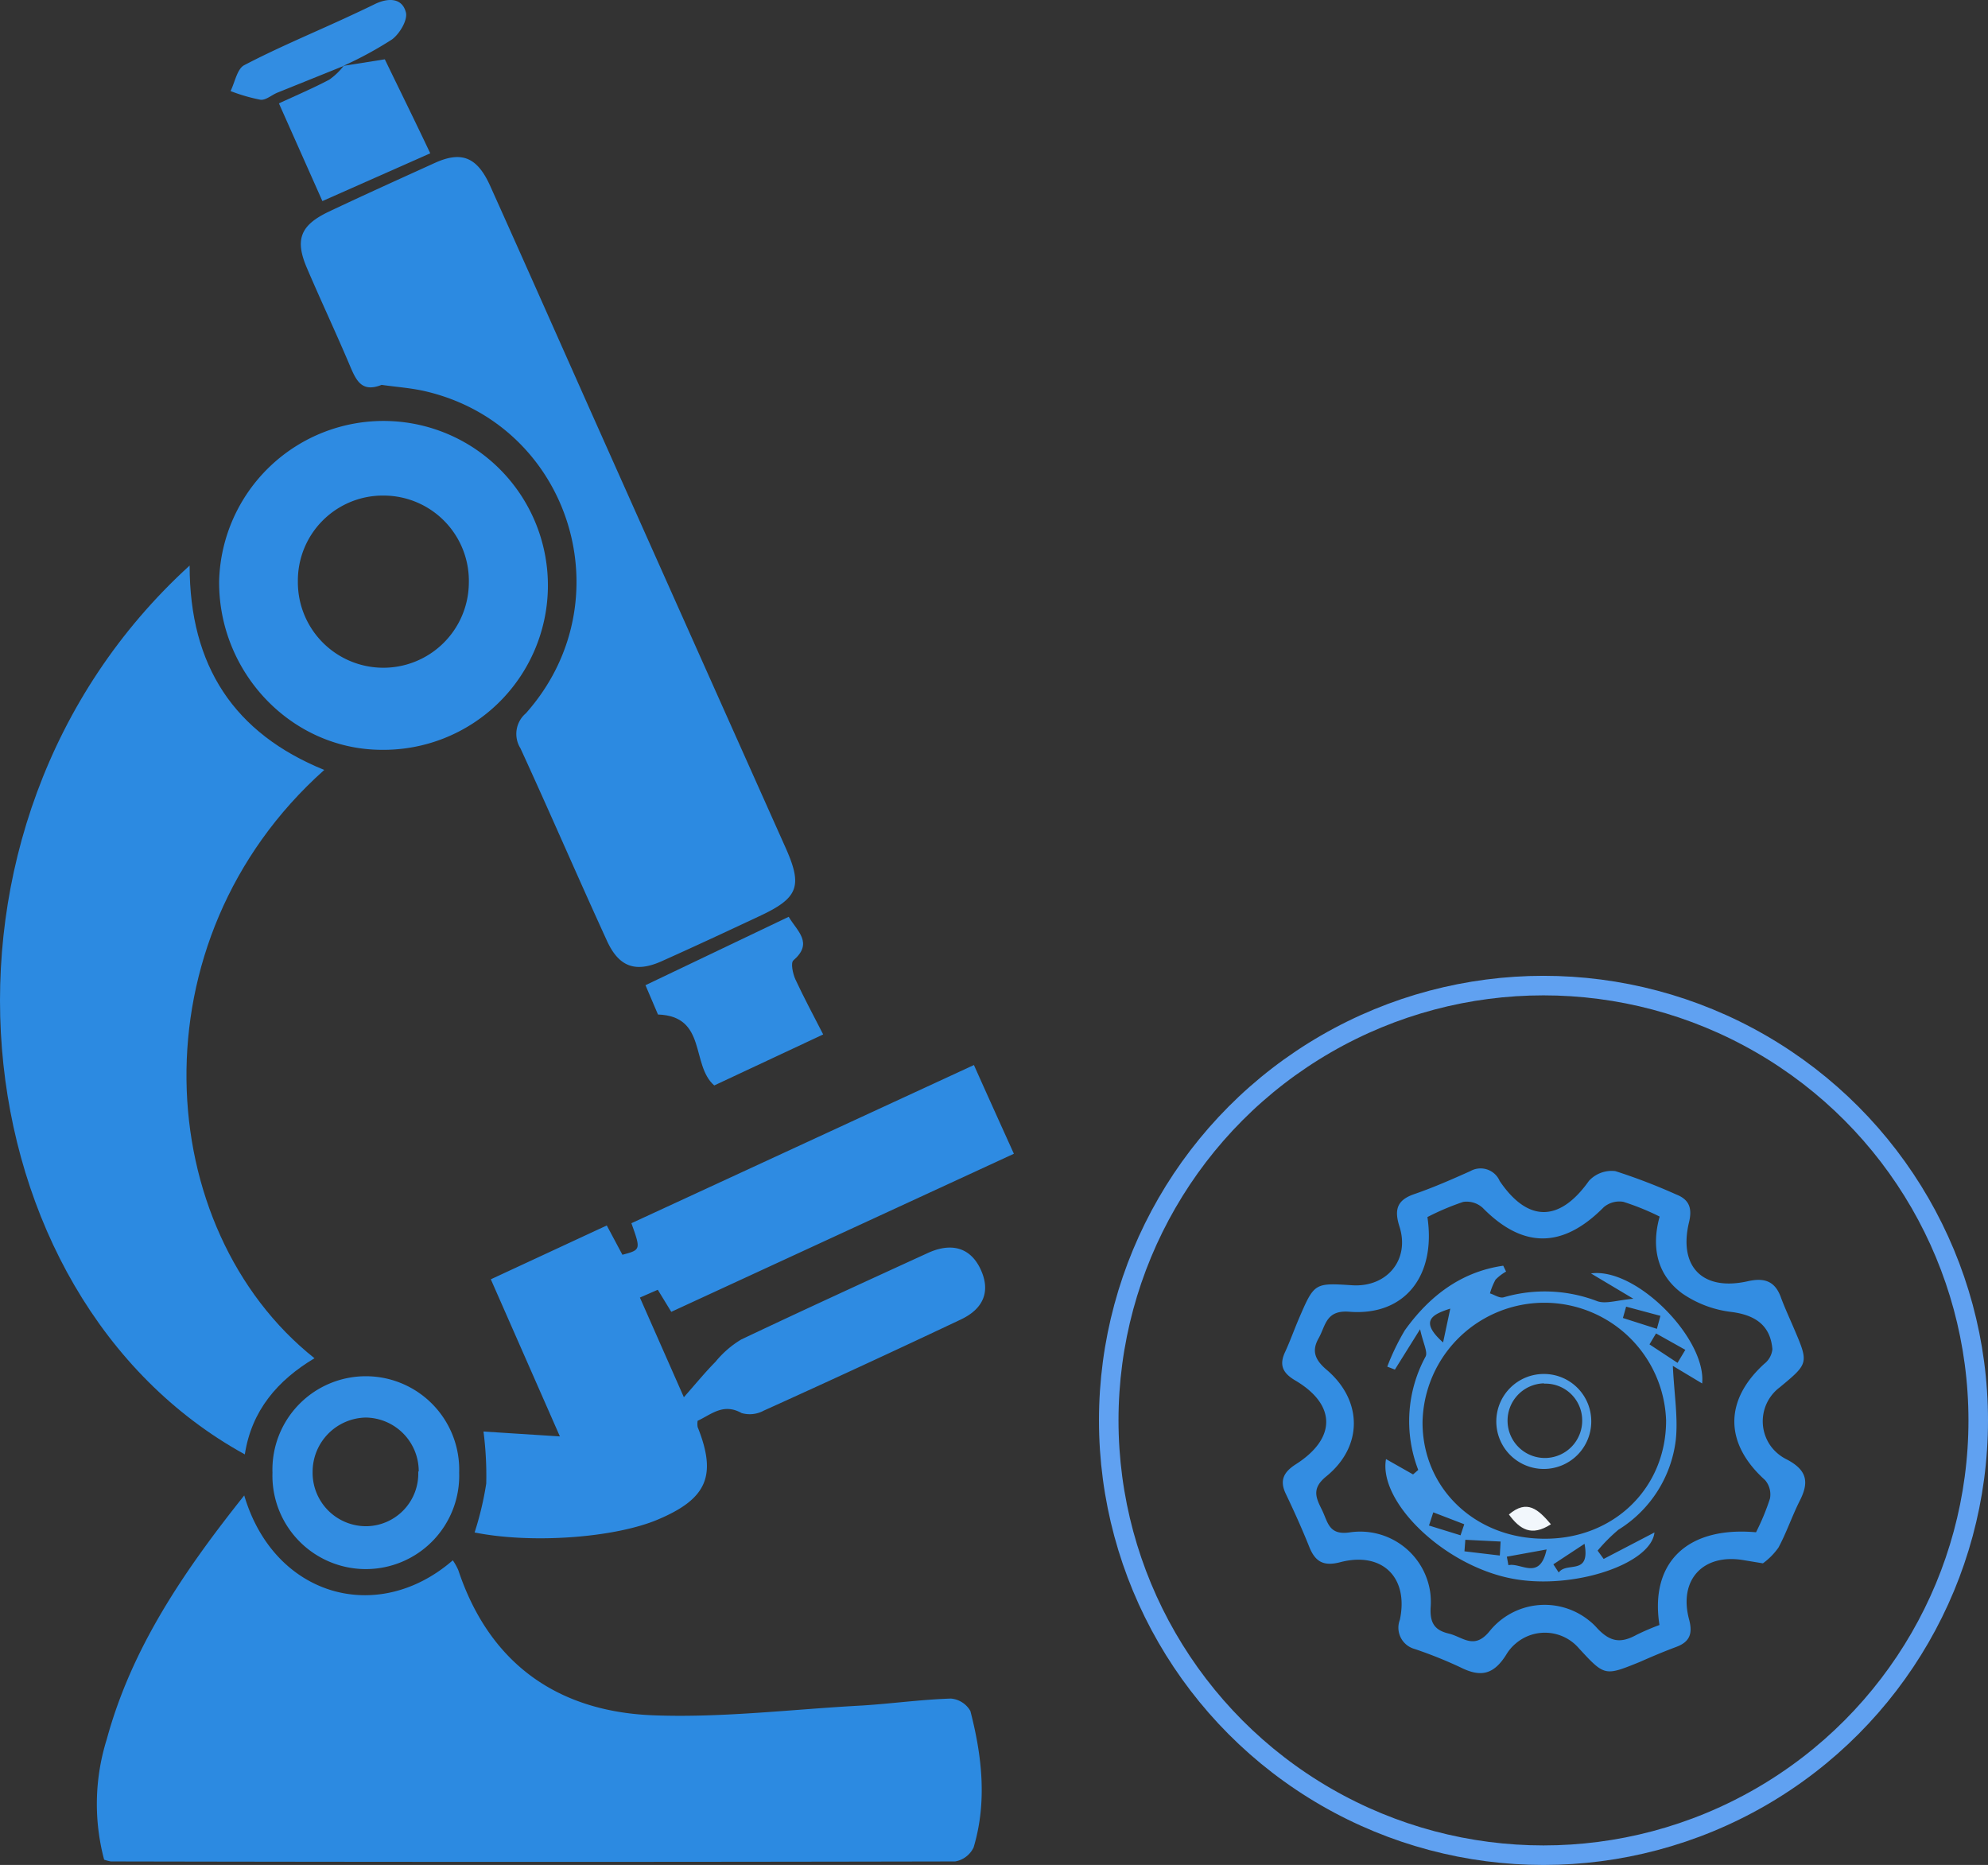 <svg xmlns="http://www.w3.org/2000/svg" viewBox="0 0 203.49 190.87"><rect x="0" y="0" width="203.49" height="190.87" fill="#333333" stroke="none"/><defs><style>.cls-1{fill:#2c8ae1;}.cls-2{fill:#2e8be2;}.cls-3{fill:#328de2;}.cls-4{fill:#2f8ce2;}.cls-5{fill:#2f8be2;}.cls-6{fill:none;stroke:#60a1f1;stroke-miterlimit:10;stroke-width:2px;}.cls-7{fill:#f2f7fc;}.cls-8{fill:#338de2;}.cls-9{fill:#4195e4;}.cls-10{fill:#509ee6;}</style></defs><g id="Layer_2" data-name="Layer 2"><g id="Layer_1-2" data-name="Layer 1"><path class="cls-1" d="M25,153.05c3.05,10.33,13.63,13.34,21.35,6.64a6.45,6.45,0,0,1,.56,1c3.19,9.59,10.19,14.47,19.9,14.86,7.13.28,14.31-.62,21.46-1,3-.19,6-.61,9.06-.71a2.53,2.53,0,0,1,2,1.28c1.19,4.61,1.72,9.29.33,13.95a2.58,2.58,0,0,1-1.89,1.44q-43.21.09-86.42,0a4.35,4.35,0,0,1-.69-.18A22.15,22.15,0,0,1,10.93,178C13.49,168.61,18.83,160.8,25,153.05Z"/><path class="cls-1" d="M19.41,57.88c0,10.29,4.56,17.17,13.78,20.92-19.64,17.53-17.63,47-1,60.21-3.78,2.26-6.44,5.35-7.13,9.84C-4.42,132.65-9.88,84.59,19.41,57.88Z"/><path class="cls-1" d="M39.06,39.39c-2,.8-2.58-.41-3.2-1.86-1.43-3.39-3-6.72-4.44-10.09-1.25-2.91-.69-4.38,2.22-5.77,3.61-1.71,7.25-3.35,10.88-5,2.74-1.24,4.34-.59,5.67,2.39,3.6,8,7.16,16.05,10.74,24.08q9.72,21.78,19.45,43.55c1.8,4,1.37,5.21-2.66,7.08-3.32,1.56-6.65,3.11-10,4.61-2.69,1.2-4.39.57-5.61-2.13-3-6.55-5.84-13.14-8.84-19.67A2.77,2.77,0,0,1,53.83,73C64,61.57,58.44,43.66,43.73,40.09,42.19,39.71,40.59,39.61,39.06,39.39Z"/><path class="cls-2" d="M70,143c1.31-1.49,2.23-2.61,3.24-3.63a10.12,10.12,0,0,1,2.63-2.28c6.33-3,12.72-5.93,19.1-8.85,2.47-1.13,4.39-.52,5.41,1.68s.33,4-2,5.11q-10.06,4.76-20.2,9.34a3,3,0,0,1-2.27.25c-1.89-1.06-3.12.16-4.5.79a2.14,2.14,0,0,0,0,.64c2,5,.94,7.36-4.1,9.48-4.45,1.87-12.92,2.48-18.73,1.31a32.35,32.35,0,0,0,1.19-5,35.11,35.11,0,0,0-.28-5.33l7.82.5-7.07-16.08,11.87-5.51,1.6,3c1.89-.51,1.89-.51.92-3.23L99.69,109c1.34,3,2.66,5.92,4.09,9.08L68.71,134.26,67.33,132l-1.83.8Z"/><path class="cls-2" d="M22.43,59.44A16.83,16.83,0,1,1,39,76.74C29.83,76.68,22.34,68.84,22.43,59.44Zm16.89-8.72a8.7,8.7,0,0,0-8.83,8.78,8.75,8.75,0,1,0,17.5.18A8.73,8.73,0,0,0,39.32,50.72Z"/><path class="cls-3" d="M47,150.72a9.56,9.56,0,1,1-19.11,0,9.56,9.56,0,1,1,19.11,0Zm-4.14-.12a5.49,5.49,0,0,0-5.42-5.52A5.55,5.55,0,0,0,32,150.6a5.47,5.47,0,0,0,5.58,5.6A5.38,5.38,0,0,0,42.81,150.6Z"/><path class="cls-4" d="M67.35,103.83l-1.28-3,14.66-7c.88,1.49,2.55,2.67.48,4.46-.29.25-.06,1.35.2,1.93.86,1.86,1.84,3.67,2.85,5.65l-11.15,5.22C70.7,109,72.39,104,67.35,103.83Z"/><path class="cls-5" d="M35.15,6.74l4.24-.67c1.42,2.94,3,6.13,4.65,9.62L33,20.58l-4.45-10c1.78-.82,3.51-1.56,5.16-2.43A6.75,6.75,0,0,0,35.2,6.71Z"/><path class="cls-3" d="M35.15,6.74l.05,0L28.4,9.48c-.59.24-1.19.79-1.73.73a17.88,17.88,0,0,1-3.07-.89c.45-.91.67-2.27,1.4-2.65,3.31-1.73,6.77-3.18,10.17-4.74,1.08-.5,2.16-1,3.24-1.53,1.32-.63,2.76-.64,3.14.88.19.78-.65,2.19-1.43,2.76A38.34,38.34,0,0,1,35.15,6.74Z"/><circle class="cls-6" cx="157.99" cy="145.37" r="44.5"/><path class="cls-7" d="M158.75,156c-2,1.3-3.19.51-4.3-1C156.32,153.41,157.45,154.48,158.75,156Z"/><path class="cls-8" d="M180.45,160l-2-.33c-4.11-.69-6.64,2-5.56,6.06.39,1.44.09,2.3-1.3,2.82s-2.51,1-3.76,1.55c-3.58,1.45-3.58,1.45-6.22-1.41a4.59,4.59,0,0,0-6.48-.47,4.41,4.41,0,0,0-.93,1.09c-1.32,2.13-2.67,2.36-4.72,1.33a44.84,44.84,0,0,0-4.66-1.87,2.26,2.26,0,0,1-1.53-3c.92-4.34-1.82-7-6.09-5.89-1.67.44-2.55,0-3.17-1.53-.74-1.85-1.56-3.67-2.42-5.47-.65-1.36-.22-2.21,1-3,4.2-2.66,4.19-6.12-.05-8.61-1.28-.76-1.65-1.59-1-2.94.5-1.09.9-2.22,1.37-3.32,1.6-3.72,1.6-3.72,5.47-3.47,3.56.23,5.93-2.61,4.85-6-.55-1.72-.27-2.71,1.49-3.32,2-.69,3.86-1.51,5.76-2.36a2.13,2.13,0,0,1,2.91.81,1.11,1.11,0,0,1,.09.19c2.91,4.3,6.16,4.2,9.14,0a3.15,3.15,0,0,1,2.71-1,60.14,60.14,0,0,1,6.23,2.39c1.39.54,1.64,1.48,1.3,2.87-1.08,4.55,1.43,7.06,6.06,6,1.68-.37,2.77,0,3.37,1.71.37,1,.86,2.06,1.3,3.09,1.54,3.6,1.54,3.6-1.44,6.07a4.34,4.34,0,0,0-.88,6.06,4.47,4.47,0,0,0,1.61,1.32c2.09,1.1,2.29,2.33,1.32,4.23-.79,1.57-1.35,3.25-2.18,4.79A6.92,6.92,0,0,1,180.45,160Zm-.7-3.19a23.83,23.83,0,0,0,1.42-3.43,2.25,2.25,0,0,0-.5-1.9c-4.16-3.74-4.2-8.16-.07-11.91a2.16,2.16,0,0,0,.82-1.49c-.2-2.45-1.77-3.5-4.21-3.81a11.17,11.17,0,0,1-5-1.88c-2.63-1.92-3.19-4.79-2.33-7.88a25.64,25.64,0,0,0-3.72-1.51,2.47,2.47,0,0,0-2,.55c-4.19,4.24-8.27,4.26-12.39.07a2.43,2.43,0,0,0-2-.61,26.07,26.07,0,0,0-3.66,1.55c.9,6.07-2.36,10.14-8,9.69-2.41-.19-2.41,1.43-3.14,2.72s-.37,2.2.8,3.2c3.72,3.14,3.77,7.85,0,10.92-1.51,1.22-1.1,2.15-.47,3.41s.68,2.66,2.87,2.33a7.24,7.24,0,0,1,8.22,6.09,7.58,7.58,0,0,1,.05,1.58c-.09,1.63.43,2.35,1.86,2.69s2.58,1.7,4.16-.23a7.24,7.24,0,0,1,10.18-1.12,6,6,0,0,1,.82.77c1.4,1.51,2.5,1.56,4.07.7a25.12,25.12,0,0,1,2.33-1c-1-6.39,2.84-10.12,9.89-9.49Z"/><path class="cls-9" d="M154.16,130.14a4.79,4.79,0,0,0-1.08.83,6.85,6.85,0,0,0-.57,1.4c.48.15,1,.53,1.42.4a15,15,0,0,1,9.59.41c.87.29,2-.11,3.67-.26l-4.34-2.59c4.64-.65,11.83,6.7,11.38,11.26l-3-1.8c.14,2.94.55,5.31.3,7.6a12.56,12.56,0,0,1-5.87,9.17,17.22,17.22,0,0,0-2.13,2.14l.62.85,5.2-2.71c-.36,3.27-8.44,5.93-14.64,4.71-7-1.37-13.62-7.88-12.84-12.22l2.77,1.57.53-.46a13.85,13.85,0,0,1,.74-11.58c.27-.47-.24-1.37-.55-2.82l-2.58,4.13-.78-.3a23.92,23.92,0,0,1,1.79-3.71c2.51-3.51,5.76-6,10.08-6.62Zm4,27.34c7.07,0,12.39-5.22,12.38-12.1a12.47,12.47,0,0,0-24.93.15C145.58,152.31,151,157.5,158.11,157.48Zm13.55-18,.8-1.33-3-1.68-.67,1.12ZM162.19,158,159,160.1l.55.84C160.37,159.79,162.81,161.31,162.19,158ZM169.6,136l.36-1.33-3.51-.94-.33,1.16Zm-16.08,23.2.08-1.43-3.61-.18-.09,1.18Zm.72.12.16.87c1.28-.3,3.21,1.64,3.91-1.61Zm-6.53-21.91.74-3.48c-1.84.59-3.2,1.26-.74,3.46Zm-1,17.37-.44,1.35,3.23,1,.38-1.13Z"/><path class="cls-10" d="M162.88,145.53a4.86,4.86,0,1,1-4.8-4.91h0A4.84,4.84,0,0,1,162.88,145.53ZM158,141.58a3.82,3.82,0,1,0,3.95,3.69v0a3.76,3.76,0,0,0-3.87-3.66Z"/></g></g></svg>